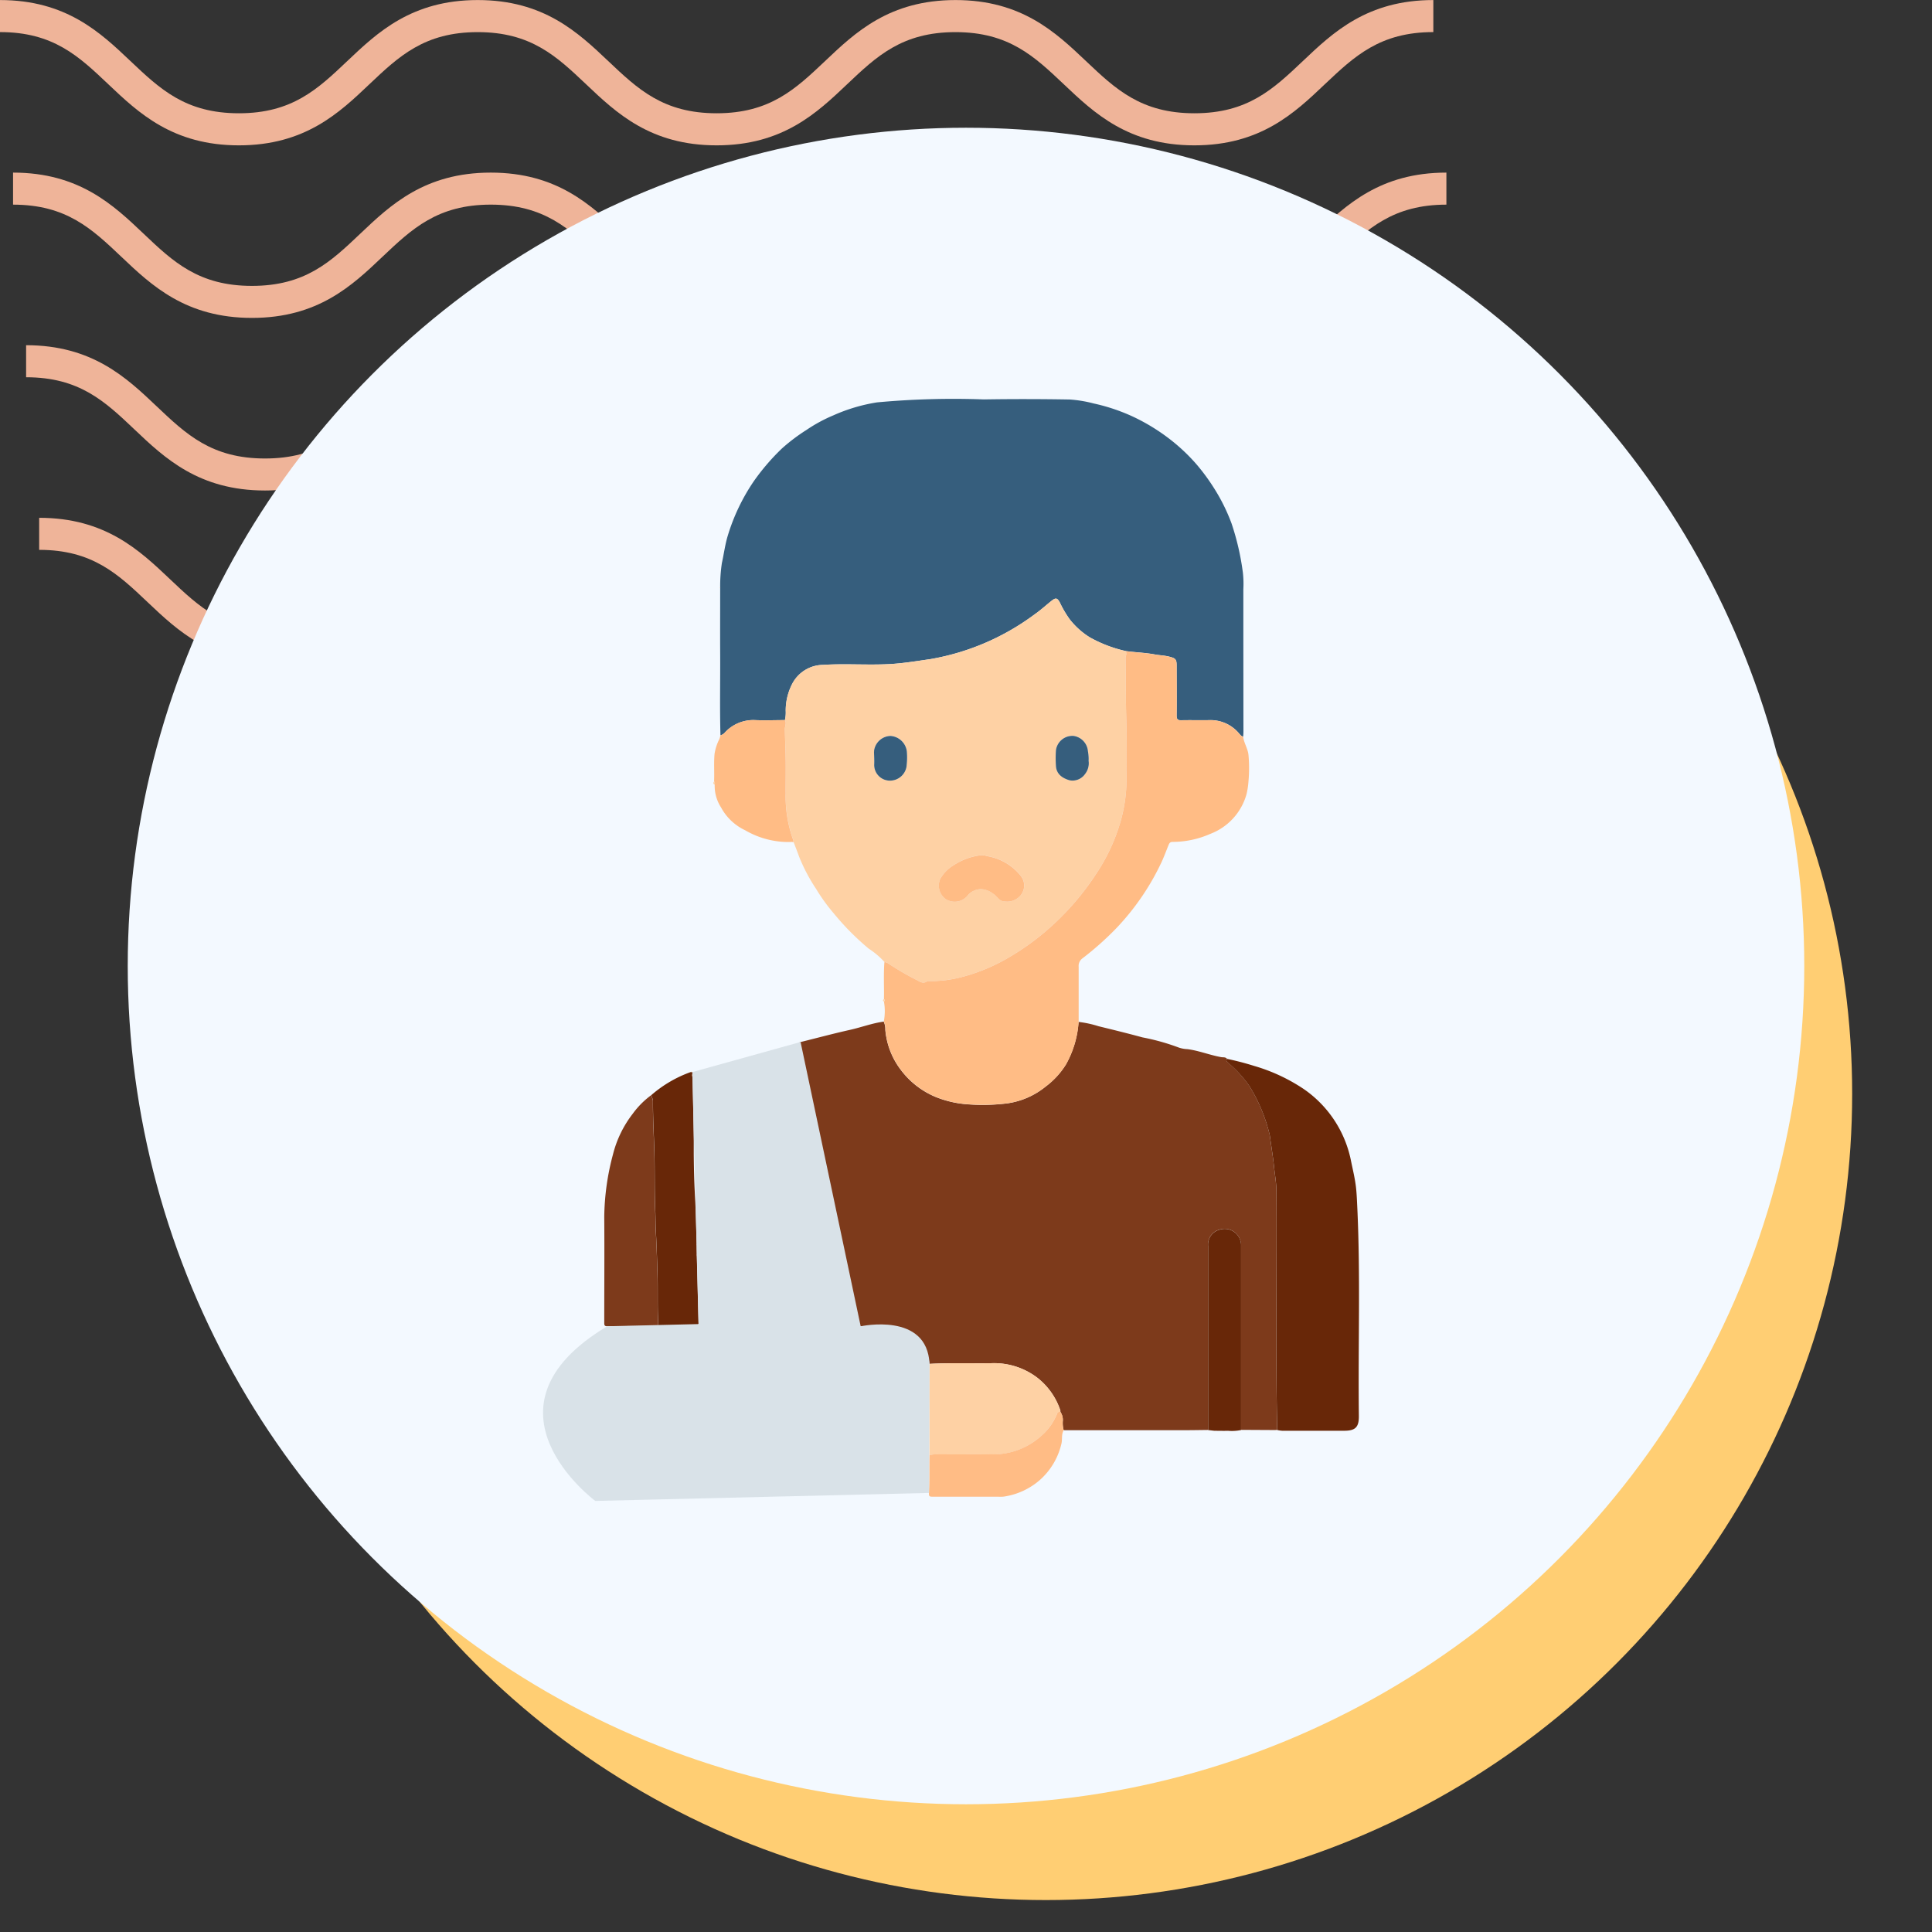 <svg xmlns="http://www.w3.org/2000/svg" xmlns:xlink="http://www.w3.org/1999/xlink" width="121" height="121" viewBox="0 0 121 121">
  <rect x="0" y="0" width="121" height="121" fill="#333333" stroke="none"/>
  <defs>
    <clipPath id="clip-path">
      <rect id="Rectangle_400938" data-name="Rectangle 400938" width="121" height="121" transform="translate(0 0)" fill="none"/>
    </clipPath>
    <clipPath id="clip-path-2">
      <rect id="Rectangle_401073" data-name="Rectangle 401073" width="92.219" height="41.532" fill="#efb499"/>
    </clipPath>
    <clipPath id="clip-path-3">
      <rect id="Rectangle_402300" data-name="Rectangle 402300" width="51.114" height="69" fill="none"/>
    </clipPath>
  </defs>
  <g id="Group_1101312" data-name="Group 1101312" transform="translate(-1142.996 5854)">
    <g id="Group_1100449" data-name="Group 1100449" transform="translate(755.328 -11867)">
      <rect id="Rectangle_401103" data-name="Rectangle 401103" width="121" height="121" transform="translate(387.668 6013)" fill="none"/>
      <g id="Group_1099348" data-name="Group 1099348" transform="translate(387.668 6013)">
        <g id="Group_1099282" data-name="Group 1099282">
          <g id="Group_1099281" data-name="Group 1099281" clip-path="url(#clip-path-2)">
            <path id="Path_873375" data-name="Path 873375" d="M74.8,9.1c-4.139,0-6.28-2.03-8.17-3.821-1.855-1.756-3.452-3.274-6.792-3.274s-4.937,1.517-6.792,3.274C51.161,7.072,49.023,9.1,44.881,9.1s-6.28-2.03-8.169-3.821C34.857,3.525,33.26,2.007,29.92,2.007s-4.937,1.517-6.789,3.274C21.241,7.072,19.1,9.1,14.962,9.1S8.679,7.072,6.789,5.281C4.937,3.525,3.34,2.007,0,2.007V0C4.139,0,6.28,2.033,8.17,3.821c1.855,1.759,3.452,3.274,6.792,3.274S19.9,5.58,21.75,3.824C23.637,2.033,25.781,0,29.92,0s6.283,2.033,8.17,3.821c1.855,1.759,3.452,3.274,6.792,3.274s4.937-1.514,6.792-3.274C53.56,2.033,55.7,0,59.843,0s6.283,2.033,8.17,3.821C69.867,5.58,71.464,7.094,74.8,7.094S79.742,5.58,81.6,3.821C83.483,2.033,85.624,0,89.766,0V2.007c-3.34,0-4.937,1.517-6.792,3.274C81.084,7.072,78.943,9.1,74.8,9.1" transform="translate(2.453 32.43)" fill="#efb499"/>
            <path id="Path_873376" data-name="Path 873376" d="M74.8,9.1c-4.139,0-6.283-2.03-8.17-3.824-1.855-1.756-3.452-3.27-6.792-3.27s-4.937,1.514-6.792,3.27C51.164,7.072,49.023,9.1,44.881,9.1s-6.283-2.03-8.17-3.824c-1.855-1.756-3.452-3.27-6.792-3.27s-4.937,1.517-6.789,3.27C21.241,7.072,19.1,9.1,14.962,9.1S8.679,7.072,6.789,5.278C4.937,3.522,3.34,2.007,0,2.007V0C4.139,0,6.283,2.03,8.17,3.821c1.855,1.759,3.452,3.274,6.792,3.274S19.9,5.58,21.75,3.821C23.637,2.03,25.781,0,29.92,0S36.2,2.03,38.093,3.821c1.852,1.759,3.449,3.274,6.789,3.274s4.937-1.514,6.792-3.274C53.56,2.03,55.7,0,59.843,0s6.283,2.03,8.17,3.821C69.867,5.58,71.464,7.094,74.8,7.094S79.742,5.58,81.6,3.821C83.486,2.03,85.627,0,89.769,0V2.007c-3.34,0-4.94,1.517-6.8,3.27C81.084,7.072,78.943,9.1,74.8,9.1" transform="translate(1.635 21.62)" fill="#efb499"/>
            <path id="Path_873377" data-name="Path 873377" d="M74.8,9.1c-4.139,0-6.283-2.03-8.169-3.824-1.855-1.756-3.452-3.27-6.792-3.27s-4.937,1.514-6.792,3.27C51.164,7.072,49.02,9.1,44.881,9.1s-6.283-2.03-8.17-3.824c-1.855-1.756-3.452-3.27-6.792-3.27s-4.937,1.517-6.789,3.27C21.241,7.072,19.1,9.1,14.962,9.1S8.678,7.072,6.789,5.278C4.937,3.522,3.34,2.007,0,2.007V0C4.139,0,6.283,2.03,8.169,3.821c1.851,1.759,3.452,3.274,6.792,3.274S19.9,5.58,21.75,3.821C23.637,2.03,25.781,0,29.92,0S36.2,2.03,38.093,3.821c1.852,1.759,3.449,3.274,6.789,3.274s4.937-1.514,6.792-3.274C53.56,2.03,55.7,0,59.843,0s6.283,2.03,8.17,3.821C69.867,5.58,71.464,7.094,74.8,7.094S79.742,5.58,81.6,3.821C83.486,2.03,85.624,0,89.769,0V2.007c-3.34,0-4.941,1.517-6.8,3.27C81.084,7.072,78.943,9.1,74.8,9.1" transform="translate(0.818 10.81)" fill="#efb499"/>
            <path id="Path_873378" data-name="Path 873378" d="M74.8,9.1c-4.139,0-6.28-2.03-8.17-3.821-1.855-1.756-3.452-3.27-6.792-3.27s-4.937,1.514-6.789,3.27C51.164,7.069,49.023,9.1,44.881,9.1s-6.28-2.03-8.169-3.821c-1.855-1.756-3.452-3.27-6.792-3.27s-4.937,1.514-6.789,3.267C21.245,7.069,19.1,9.1,14.962,9.1S8.678,7.069,6.789,5.278C4.937,3.522,3.34,2.007,0,2.007V0C4.139,0,6.283,2.03,8.17,3.821c1.855,1.756,3.452,3.27,6.792,3.27S19.9,5.577,21.75,3.821C23.64,2.03,25.781,0,29.92,0s6.28,2.03,8.173,3.821c1.852,1.756,3.449,3.27,6.789,3.27s4.937-1.514,6.792-3.27C53.563,2.03,55.7,0,59.843,0s6.28,2.03,8.17,3.821c1.855,1.756,3.452,3.27,6.792,3.27s4.937-1.514,6.792-3.27C83.486,2.03,85.627,0,89.769,0V2.007c-3.344,0-4.941,1.514-6.8,3.27C81.084,7.069,78.943,9.1,74.8,9.1" transform="translate(0 0.003)" fill="#efb499"/>
          </g>
        </g>
      </g>
      <circle id="Ellipse_11504" data-name="Ellipse 11504" cx="50.5" cy="50.5" r="50.5" transform="translate(402.668 6031)" fill="#ffce73"/>
      <circle id="Ellipse_11503" data-name="Ellipse 11503" cx="52.5" cy="52.5" r="52.5" transform="translate(395.668 6021)" fill="#f3f9ff"/>
    </g>
    <g id="Group_1100452" data-name="Group 1100452" transform="translate(1168.938 -5828.196)">
      <rect id="Rectangle_401104" data-name="Rectangle 401104" width="68" height="69" transform="translate(0.062 -0.804)" fill="none"/>
      <g id="Group_1100489" data-name="Group 1100489" transform="translate(8.063 -0.804)">
        <g id="Group_1100489-2" data-name="Group 1100489" clip-path="url(#clip-path-3)">
          <path id="Path_880146" data-name="Path 880146" d="M106.654,222.991c-.539.006-1.078.016-1.618.016q-3.691,0-7.383,0l-.052-.011a1.764,1.764,0,0,1-.046-.591.9.9,0,0,0-.153-.544.343.343,0,0,0-.005-.1,4.331,4.331,0,0,0-1.474-2.066,4.476,4.476,0,0,0-2.847-.884c-1.291.017-2.583-.029-3.873.042a2.58,2.58,0,0,0-.911-1.741,2.794,2.794,0,0,0-1.825-.608c-.524.005-1.049-.009-1.573-.007-.219,0-.31-.07-.329-.312a12.6,12.6,0,0,0-.332-1.709c-.3-1.334-.55-2.676-.843-4.011-.088-.4-.121-.813-.232-1.2-.287-1.007-.362-2.058-.672-3.061-.126-.409-.125-.856-.227-1.274-.321-1.317-.547-2.654-.838-3.977-.148-.674-.292-1.347-.426-2.024-.026-.131,0-.2.135-.232,1.031-.256,2.058-.532,3.095-.764.708-.158,1.39-.418,2.111-.516a1.182,1.182,0,0,1,.1.522,4.811,4.811,0,0,0,.957,2.483,5.245,5.245,0,0,0,2.172,1.705,6.5,6.5,0,0,0,1.792.45,12.309,12.309,0,0,0,2.713-.038,4.879,4.879,0,0,0,2.4-1.047,5.054,5.054,0,0,0,1.282-1.395,6.309,6.309,0,0,0,.788-2.661,6.607,6.607,0,0,1,1.244.268c.921.225,1.843.451,2.755.7a13.868,13.868,0,0,1,2.276.637,1.877,1.877,0,0,0,.541.1c.724.093,1.4.373,2.116.5.124.023.264-.015.362.1-.089.127.008.2.087.265a7.438,7.438,0,0,1,1.33,1.463,10.347,10.347,0,0,1,1.231,2.927,2.269,2.269,0,0,1,.06.336c.08.58.175,1.157.235,1.741.053.51.147,1.018.15,1.532.037,4.992-.06,9.985.052,14.978l-.053.014a.039.039,0,0,0-.043,0l-2.167-.012q0-5.658,0-11.315c0-.1,0-.2,0-.295a1.028,1.028,0,0,0-1.339-.933.963.963,0,0,0-.725,1.032q0,5.756,0,11.512" transform="translate(-64.995 -158.434)" fill="#7d3a1b"/>
          <path id="Path_880147" data-name="Path 880147" d="M56.2,21.049c-.047-1.681-.009-3.363-.018-5.045-.007-1.395,0-2.789,0-4.184a.017.017,0,0,0,0-.027,9.634,9.634,0,0,1,.109-1.539c.127-.573.2-1.163.372-1.721a12.442,12.442,0,0,1,1.629-3.4,13.9,13.9,0,0,1,1.753-2.041,11.639,11.639,0,0,1,1.545-1.167,9.521,9.521,0,0,1,1.666-.905A10.81,10.81,0,0,1,66.01.2a52.042,52.042,0,0,1,6.68-.185q2.692-.042,5.385.006a7.968,7.968,0,0,1,1.5.248A11.881,11.881,0,0,1,82,1.078,12.355,12.355,0,0,1,84.337,2.5a11.589,11.589,0,0,1,1.706,1.614,12.757,12.757,0,0,1,1.051,1.431,11.67,11.67,0,0,1,1.114,2.235,16.137,16.137,0,0,1,.711,3.085,6.3,6.3,0,0,1,.029,1.035q0,4.468.006,8.935c0,.1-.01.2-.016.294-.118-.014-.177-.105-.249-.183a2.328,2.328,0,0,0-1.826-.848c-.6.017-1.2-.008-1.793.009-.236.006-.3-.057-.3-.3.013-1.041,0-2.082,0-3.122,0-.39-.063-.456-.442-.556-.309-.082-.629-.088-.941-.146-.6-.111-1.209-.126-1.811-.21a8.294,8.294,0,0,1-2.258-.865,4.861,4.861,0,0,1-1.249-1.129,6.767,6.767,0,0,1-.614-1.048c-.157-.291-.259-.308-.514-.106-.353.28-.686.588-1.055.844a15.263,15.263,0,0,1-6.559,2.814c-.859.122-1.716.267-2.581.31-1.379.069-2.76-.04-4.142.048a2.2,2.2,0,0,0-1.916,1.2,3.648,3.648,0,0,0-.4,1.674,2.154,2.154,0,0,1-.05.585c-.622,0-1.245.026-1.866,0a2.415,2.415,0,0,0-1.87.756.618.618,0,0,1-.3.2" transform="translate(-45.083 0)" fill="#365e7d"/>
          <path id="Path_880148" data-name="Path 880148" d="M76.735,70.892a2.138,2.138,0,0,0,.05-.585,3.645,3.645,0,0,1,.4-1.674,2.2,2.2,0,0,1,1.916-1.2c1.382-.088,2.763.022,4.142-.047.865-.043,1.723-.188,2.581-.31a15.263,15.263,0,0,0,6.559-2.814c.369-.256.7-.564,1.055-.844.255-.2.357-.185.514.106a6.769,6.769,0,0,0,.614,1.048A4.861,4.861,0,0,0,95.819,65.7a8.3,8.3,0,0,0,2.258.865c.1.151-.008.3-.006.452.017,1.269.008,2.539.046,3.809.037,1.213,0,2.428.013,3.641a9.61,9.61,0,0,1-.336,2.638A11.77,11.77,0,0,1,96.2,80.562a16.7,16.7,0,0,1-2.691,3.163,15.614,15.614,0,0,1-2.563,1.917,11.583,11.583,0,0,1-3.132,1.34,7.745,7.745,0,0,1-2.013.255c-.057,0-.13-.015-.168.014-.219.162-.42.04-.593-.058A16.869,16.869,0,0,1,83.2,86.121a.831.831,0,0,0-.228-.082,5.033,5.033,0,0,0-.986-.835A16.494,16.494,0,0,1,79.8,83a11.541,11.541,0,0,1-1.113-1.543,11.035,11.035,0,0,1-1.067-2.029c-.107-.305-.228-.605-.343-.908a.35.35,0,0,0-.009-.1,8.011,8.011,0,0,1-.481-2.929c0-.869.018-1.738-.01-2.606-.016-.482-.033-.964-.04-1.446,0-.184.117-.368,0-.551m5.585,1.925-.015.018.011.021c0,.27.024.541.012.81a.985.985,0,0,0,.919,1.014,1.052,1.052,0,0,0,1.1-.843,4.45,4.45,0,0,0,.027-.98,1.106,1.106,0,0,0-1.026-.975,1.07,1.07,0,0,0-1.029.936m6.713,8.66a1.4,1.4,0,0,1,.776.307c.242.146.336.466.719.467a1.1,1.1,0,0,0,1-.417.974.974,0,0,0-.015-1.188,3.41,3.41,0,0,0-2.1-1.236,1.112,1.112,0,0,0-.459-.049,3.923,3.923,0,0,0-1.609.593,2.336,2.336,0,0,0-.883.89,1.036,1.036,0,0,0,.39,1.283,1.053,1.053,0,0,0,1.293-.2,1.11,1.11,0,0,1,.888-.451m6.726-8.031a2.557,2.557,0,0,0-.042-.6,1.055,1.055,0,0,0-.9-.967,1.04,1.04,0,0,0-1.106.9,7.779,7.779,0,0,0,0,.983c.028.454.327.75.868.9a.956.956,0,0,0,.96-.4,1.087,1.087,0,0,0,.22-.816" transform="translate(-61.583 -50.79)" fill="#fed1a4"/>
          <path id="Path_880149" data-name="Path 880149" d="M108.13,99.381a.826.826,0,0,1,.228.082,16.889,16.889,0,0,0,1.843,1.072c.173.1.375.22.593.058.038-.029.111-.015.168-.014a7.745,7.745,0,0,0,2.013-.255,11.586,11.586,0,0,0,3.132-1.34,15.62,15.62,0,0,0,2.563-1.917,16.7,16.7,0,0,0,2.691-3.163,11.773,11.773,0,0,0,1.593-3.454,9.618,9.618,0,0,0,.336-2.638c-.018-1.214.023-2.429-.013-3.641-.038-1.27-.029-2.539-.046-3.808,0-.151.105-.3.006-.452.6.085,1.212.1,1.811.21.312.057.632.064.941.146.379.1.44.165.442.556.005,1.041.014,2.082,0,3.122,0,.241.062.305.3.3.6-.016,1.2.008,1.793-.009a2.328,2.328,0,0,1,1.826.848c.072.078.131.17.249.183.041.4.293.747.331,1.152a9.036,9.036,0,0,1,0,1.639,5,5,0,0,1-.125.821,3.731,3.731,0,0,1-2.271,2.48,5.845,5.845,0,0,1-2.357.5c-.176,0-.217.109-.267.233-.138.341-.266.687-.419,1.022a15.622,15.622,0,0,1-2.819,4.132,18.984,18.984,0,0,1-2.161,1.923.583.583,0,0,0-.217.514q0,1.722,0,3.444a6.307,6.307,0,0,1-.788,2.661,5.054,5.054,0,0,1-1.282,1.395,4.879,4.879,0,0,1-2.4,1.047,12.31,12.31,0,0,1-2.713.038,6.511,6.511,0,0,1-1.792-.45,5.251,5.251,0,0,1-2.172-1.705,4.811,4.811,0,0,1-.957-2.483,1.179,1.179,0,0,0-.1-.522,3.467,3.467,0,0,0,.009-1.252.083.083,0,0,0,0-.146c.016-.745-.028-1.49.022-2.235a.955.955,0,0,1,.016-.1" transform="translate(-86.743 -64.132)" fill="#ffbc85"/>
          <path id="Path_880150" data-name="Path 880150" d="M219.978,232.491c-.112-4.992-.015-9.985-.052-14.978,0-.514-.1-1.021-.15-1.532-.06-.584-.155-1.161-.235-1.741a2.273,2.273,0,0,0-.061-.336,10.343,10.343,0,0,0-1.231-2.927,7.44,7.44,0,0,0-1.33-1.463c-.079-.068-.176-.138-.087-.265a17.543,17.543,0,0,1,1.7.443,11.159,11.159,0,0,1,3.1,1.443,7.15,7.15,0,0,1,2.976,4.55c.112.543.246,1.087.307,1.647.043.4.057.792.076,1.189.207,4.363.047,8.728.1,13.092.008.705-.219.928-.92.928q-1.941,0-3.882,0a2.1,2.1,0,0,1-.312-.047" transform="translate(-173.991 -167.934)" fill="#682708"/>
          <path id="Path_880151" data-name="Path 880151" d="M22.837,235.186c-1.072,0-2.144.006-3.216.015-.167,0-.178-.084-.178-.215,0-2.213.016-4.425,0-6.638a15.707,15.707,0,0,1,.544-3.9,6.909,6.909,0,0,1,1.24-2.556,5.319,5.319,0,0,1,1.163-1.168c.014.13.1.234.1.375-.006,1.062.057,2.123.087,3.184.034,1.243,0,2.487.058,3.73.019.424.013.848.037,1.273.049.863.077,1.729.1,2.593.034,1.1-.017,2.209.058,3.312" transform="translate(-15.604 -177.139)" fill="#7d3a1b"/>
          <path id="Path_880152" data-name="Path 880152" d="M122.575,305.824c1.291-.071,2.582-.025,3.873-.042a4.478,4.478,0,0,1,2.847.884,4.332,4.332,0,0,1,1.474,2.066.342.342,0,0,1,0,.1.183.183,0,0,0-.216.143,3.575,3.575,0,0,1-.96,1.344,4.465,4.465,0,0,1-3.174,1.175c-1.088-.01-2.176,0-3.265,0a1.978,1.978,0,0,0-.582.054q0-1.755-.008-3.51c0-.736,0-1.473.006-2.209" transform="translate(-98.368 -245.406)" fill="#fed1a4"/>
          <path id="Path_880153" data-name="Path 880153" d="M34.818,229.341c-.075-1.1-.024-2.209-.058-3.312-.026-.865-.055-1.73-.1-2.593-.024-.425-.017-.849-.037-1.273-.057-1.243-.023-2.487-.058-3.73-.029-1.061-.093-2.122-.087-3.184,0-.14-.09-.244-.1-.375a7.709,7.709,0,0,1,2.461-1.438l.1,0,.013.116a.262.262,0,0,0,.006.185c.026,1.36.057,2.719.071,4.079,0,.255,0,.51,0,.765.009.833.023,1.668.071,2.5.061,1.052.081,2.1.112,3.154,0,0-.014.01-.013.014a.19.19,0,0,0,.013.034q0,.3.006.592c-.005,0-.015.011-.014.015a.215.215,0,0,0,.015.035q.055,2.148.11,4.3c-.027.018-.051.038-.04.076-.043.066-.111.058-.175.058l-2.1-.008c-.016-.023-.033-.023-.049,0l-.146,0" transform="translate(-27.585 -171.294)" fill="#682708"/>
          <path id="Path_880154" data-name="Path 880154" d="M58.727,101.778c.116.184,0,.367,0,.551.007.482.024.964.04,1.446.028.868.006,1.738.01,2.606a8.007,8.007,0,0,0,.481,2.929.349.349,0,0,1,.009.1l-.1,0c-.018-.023-.034-.021-.05,0a5.39,5.39,0,0,1-2.873-.732,3.326,3.326,0,0,1-1.519-1.44,2.47,2.47,0,0,1-.393-1.4c.011-.075.036-.153-.038-.213.026-.581-.024-1.163.03-1.744a3.106,3.106,0,0,1,.3-.917.985.985,0,0,0,.061-.232.617.617,0,0,0,.3-.2,2.415,2.415,0,0,1,1.87-.756c.621.03,1.244,0,1.866,0" transform="translate(-43.576 -81.677)" fill="#ffbc85"/>
          <path id="Path_880155" data-name="Path 880155" d="M210.988,275.769q0-5.756,0-11.512a.963.963,0,0,1,.725-1.032,1.028,1.028,0,0,1,1.339.933c0,.1,0,.2,0,.3q0,5.658,0,11.315a2.772,2.772,0,0,1-.822.048c-.269.009-.538,0-.807,0l-.04,0-.4-.046" transform="translate(-169.329 -211.212)" fill="#682708"/>
          <path id="Path_880156" data-name="Path 880156" d="M122.464,323.922a1.969,1.969,0,0,1,.582-.054c1.088,0,2.176-.007,3.265,0a4.466,4.466,0,0,0,3.174-1.175,3.576,3.576,0,0,0,.96-1.344.183.183,0,0,1,.216-.143.9.9,0,0,1,.154.544,1.759,1.759,0,0,0,.046.591.18.18,0,0,1,0,.036c-.146.255-.068.545-.132.815a4.331,4.331,0,0,1-1.446,2.365,4.416,4.416,0,0,1-2.163.96,2.029,2.029,0,0,1-.343.007c-1.376,0-2.753,0-4.129,0-.193,0-.229-.036-.218-.249.036-.638.021-1.278.026-1.918,0-.147,0-.295.008-.442" transform="translate(-98.255 -257.786)" fill="#ffbc85"/>
          <path id="Path_880157" data-name="Path 880157" d="M54.094,121.256c.074.06.048.138.038.213-.1-.055-.113-.126-.038-.213" transform="translate(-43.373 -97.315)" fill="#fed1a4"/>
          <path id="Path_880158" data-name="Path 880158" d="M107.917,190.33a.083.083,0,0,1,0,.146c-.07-.049-.07-.1,0-.146" transform="translate(-86.568 -152.75)" fill="#fed1a4"/>
          <path id="Path_880159" data-name="Path 880159" d="M47.35,214.22a.262.262,0,0,1-.006-.185.157.157,0,0,1,.006.185" transform="translate(-37.985 -171.775)" fill="#fed1a4"/>
          <path id="Path_880160" data-name="Path 880160" d="M49.114,293.446c-.011-.038.014-.058.04-.076.023.044.022.077-.04.076" transform="translate(-39.415 -235.445)" fill="#ffbc85"/>
          <path id="Path_880161" data-name="Path 880161" d="M56.049,59.715a.017.017,0,0,1,0,.027c-.014,0-.04,0-.04-.006,0-.036.023-.022.041-.022" transform="translate(-44.949 -47.922)" fill="#fed1a4"/>
          <path id="Path_880162" data-name="Path 880162" d="M46.934,213.311l-.1,0c.034-.04.066-.044.1,0" transform="translate(-37.588 -171.168)" fill="#fed1a4"/>
          <path id="Path_880163" data-name="Path 880163" d="M78.721,140.367c.015-.023.032-.026.05,0l-.05,0" transform="translate(-63.178 -112.637)" fill="#fed1a4"/>
          <path id="Path_880164" data-name="Path 880164" d="M48.681,268.172a.2.2,0,0,1-.013-.034s.009-.009.013-.014v.048" transform="translate(-39.059 -215.184)" fill="#eb5368"/>
          <path id="Path_880165" data-name="Path 880165" d="M48.709,271.412a.21.21,0,0,1-.015-.035s.009-.009.014-.014c0,.016,0,.033,0,.049" transform="translate(-39.079 -217.784)" fill="#eb5368"/>
          <path id="Path_880166" data-name="Path 880166" d="M37.373,293.936c.017-.022.033-.022.049,0h-.049" transform="translate(-29.994 -235.886)" fill="#eb5368"/>
          <path id="Path_880167" data-name="Path 880167" d="M165.133,327.006a.2.2,0,0,0,0-.036l.052.011-.053.024" transform="translate(-132.528 -262.411)" fill="#fed1a4"/>
          <path id="Path_880168" data-name="Path 880168" d="M212.995,327.2l.04,0-.021,0Z" transform="translate(-170.94 -262.594)" fill="#fed1a4"/>
          <path id="Path_880169" data-name="Path 880169" d="M232.424,327a.039.039,0,0,1,.043,0h-.043" transform="translate(-186.533 -262.432)" fill="#fed1a4"/>
          <path id="Path_880170" data-name="Path 880170" d="M128.22,146.781a1.111,1.111,0,0,0-.889.451,1.053,1.053,0,0,1-1.293.2,1.036,1.036,0,0,1-.39-1.283,2.337,2.337,0,0,1,.883-.89,3.925,3.925,0,0,1,1.609-.593,1.112,1.112,0,0,1,.459.049,3.41,3.41,0,0,1,2.1,1.236.974.974,0,0,1,.015,1.188,1.1,1.1,0,0,1-1,.417c-.382,0-.477-.321-.719-.467a1.394,1.394,0,0,0-.776-.308" transform="translate(-100.771 -116.095)" fill="#ffbc85"/>
          <path id="Path_880171" data-name="Path 880171" d="M164.692,108.375a1.087,1.087,0,0,1-.22.816.956.956,0,0,1-.96.4c-.541-.15-.84-.445-.868-.9a7.778,7.778,0,0,1,0-.983,1.04,1.04,0,0,1,1.106-.9,1.055,1.055,0,0,1,.9.967,2.556,2.556,0,0,1,.042.6" transform="translate(-130.517 -85.719)" fill="#365e7d"/>
          <path id="Path_880172" data-name="Path 880172" d="M105.007,107.748a1.07,1.07,0,0,1,1.029-.936,1.106,1.106,0,0,1,1.026.976,4.451,4.451,0,0,1-.027.98,1.052,1.052,0,0,1-1.1.842.985.985,0,0,1-.919-1.013c.012-.269-.007-.54-.012-.81a.031.031,0,0,0,0-.038" transform="translate(-84.271 -85.721)" fill="#365e7d"/>
          <path id="Path_880173" data-name="Path 880173" d="M104.962,111.557a.031.031,0,0,1,0,.038l-.011-.021Z" transform="translate(-84.226 -89.531)" fill="#ffbc85"/>
          <path id="Path_880174" data-name="Path 880174" d="M16.134,203.892,19.9,221.7s4.179-.919,4.309,2.357l-.032,8.079-20.9.5s-7.835-5.8.746-10.938l5.723-.138-.394-15.781Z" transform="translate(0 -163.634)" fill="#d9e2e8"/>
        </g>
      </g>
    </g>
  </g>
</svg>
